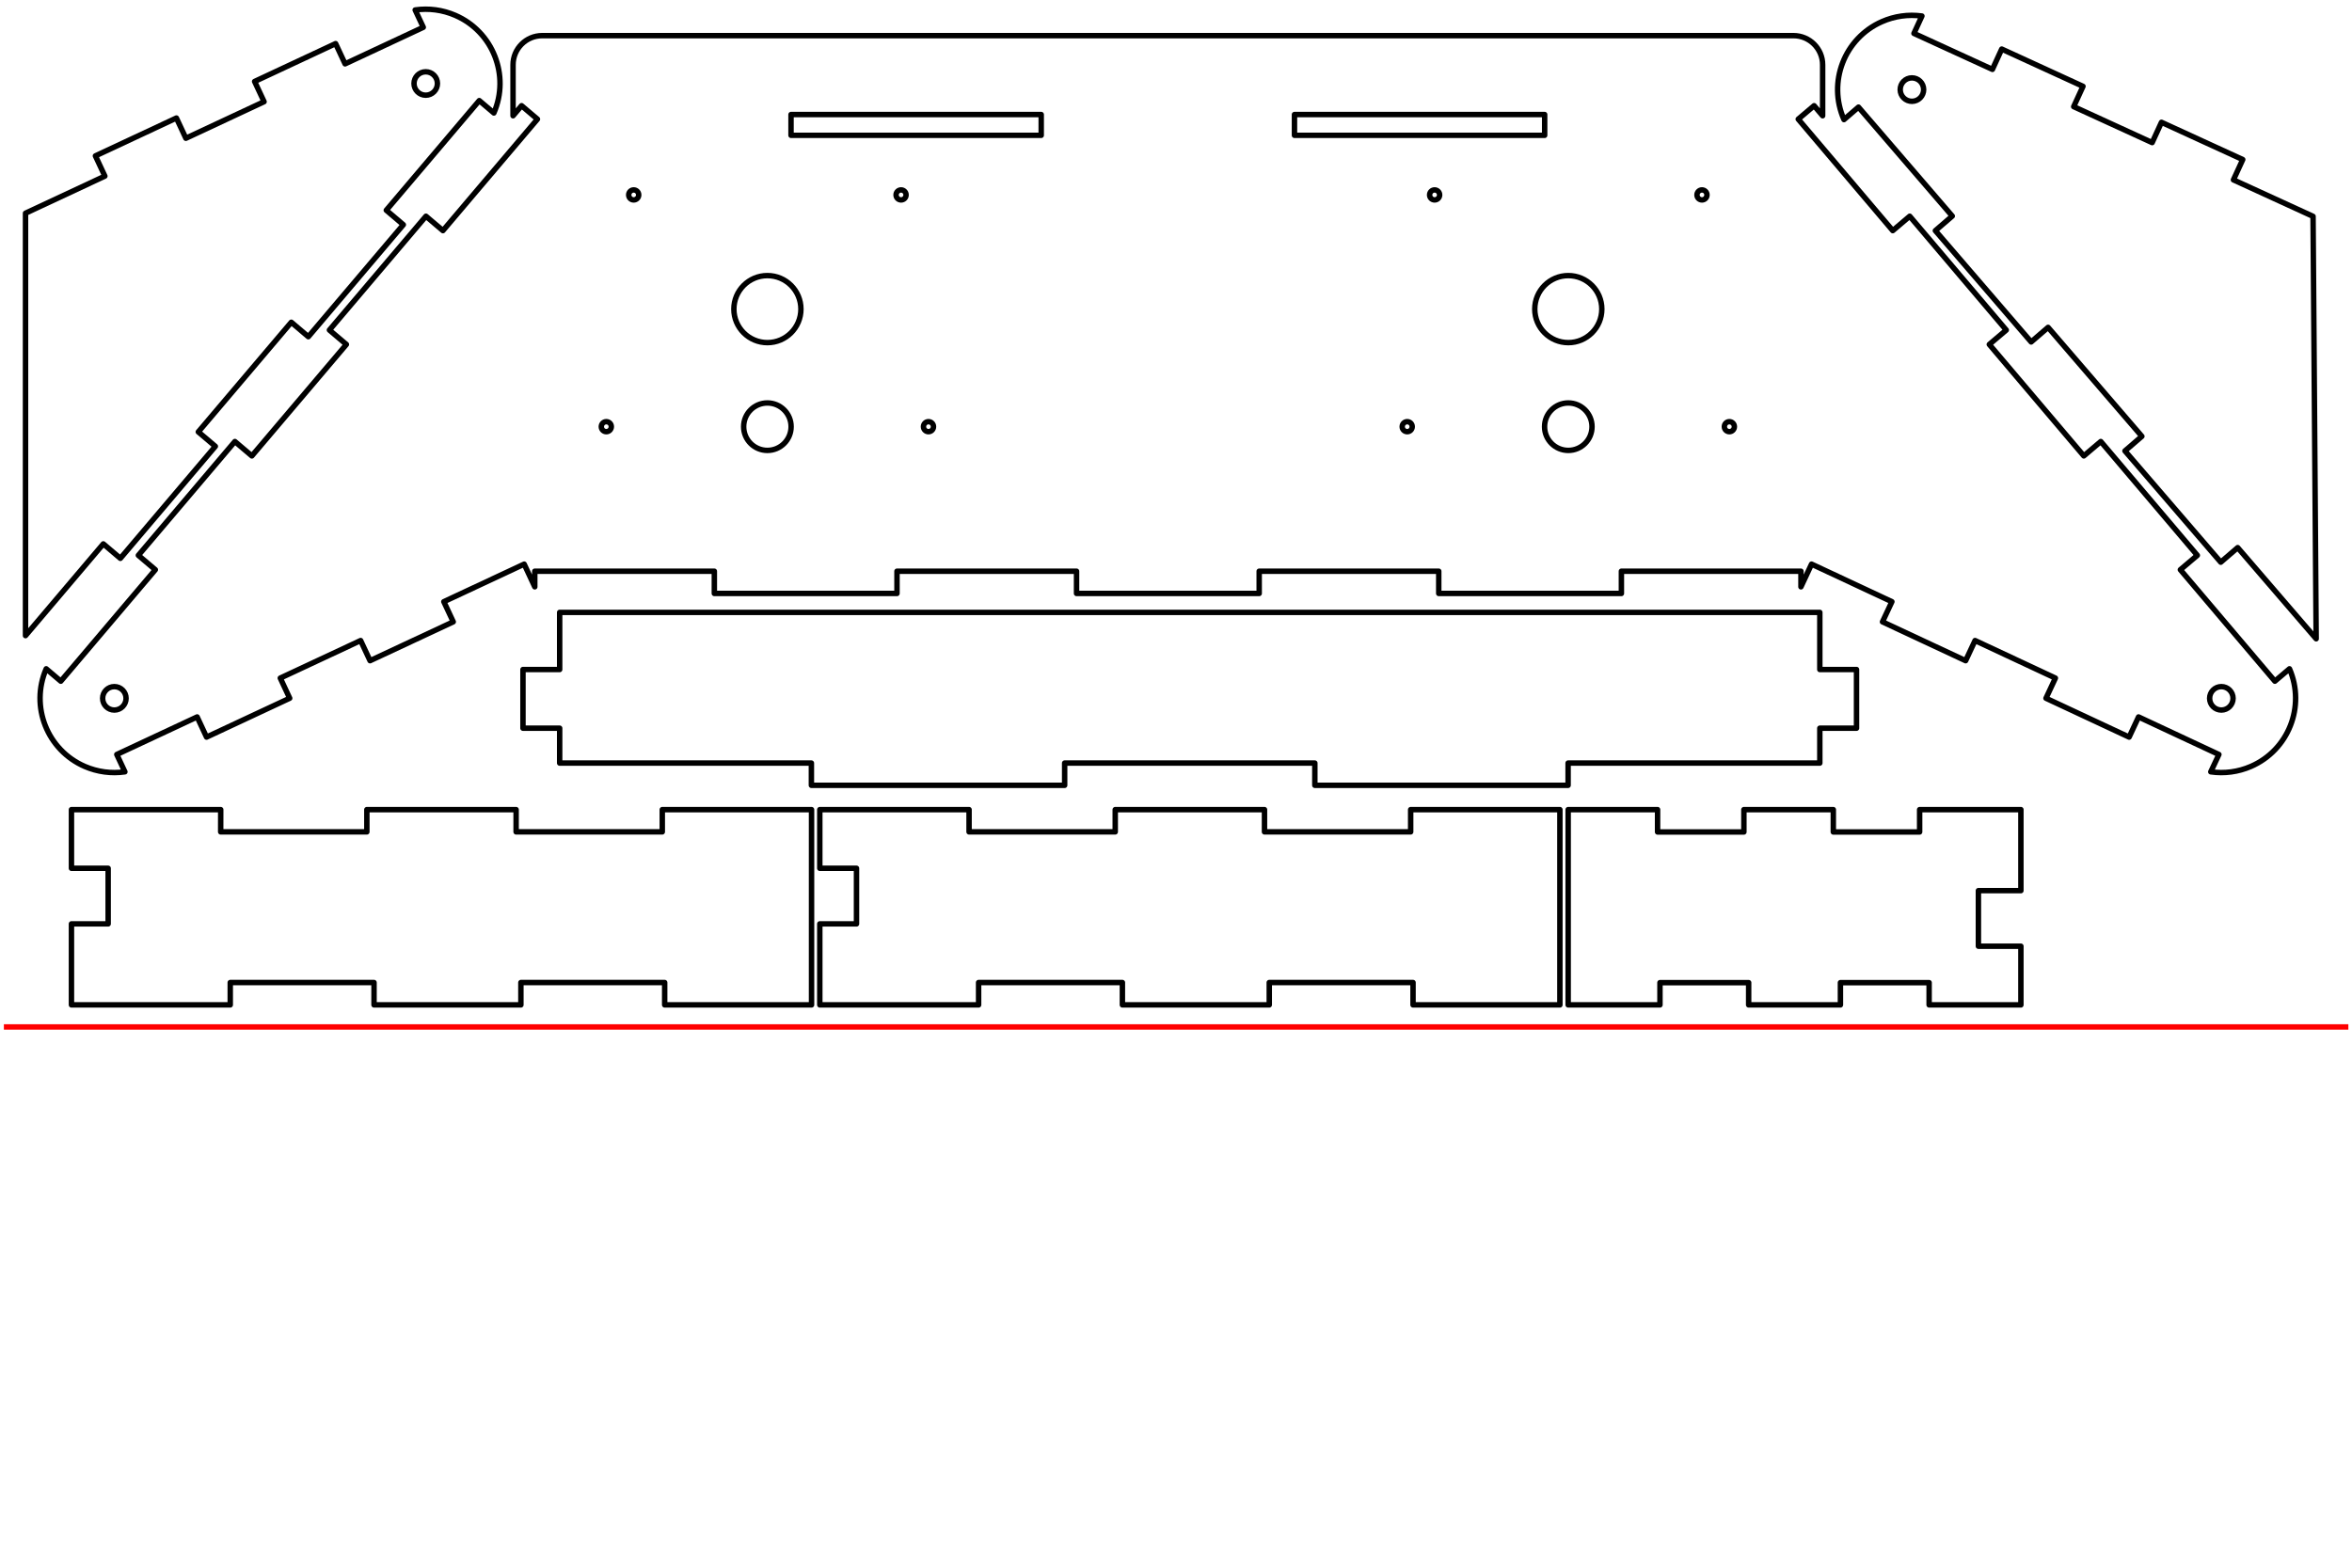 <?xml version="1.0" encoding="UTF-8" standalone="no"?>
<!-- Created with Inkscape (http://www.inkscape.org/) -->

<svg
   xmlns:dc="http://purl.org/dc/elements/1.1/"
   xmlns:cc="http://creativecommons.org/ns#"
   xmlns:rdf="http://www.w3.org/1999/02/22-rdf-syntax-ns#"
   xmlns:svg="http://www.w3.org/2000/svg"
   xmlns="http://www.w3.org/2000/svg"
   xmlns:sodipodi="http://sodipodi.sourceforge.net/DTD/sodipodi-0.dtd"
   xmlns:inkscape="http://www.inkscape.org/namespaces/inkscape"
   id="svg8574"
   version="1.1"
   inkscape:version="0.91 r13725"
   xml:space="preserve"
   width="24in"
   height="16in"
   viewBox="0 0 2160 1440"
   sodipodi:docname="rocker-cut3.svg"><defs
     id="defs8578"><clipPath
       clipPathUnits="userSpaceOnUse"
       id="clipPath8588"><path
         d="m 0,0 1224,0 0,792 L 0,792 0,0 Z"
         id="path8590"
         inkscape:connector-curvature="0" /></clipPath></defs><sodipodi:namedview
     pagecolor="#ffffff"
     bordercolor="#666666"
     borderopacity="1"
     objecttolerance="10"
     gridtolerance="10"
     guidetolerance="10"
     inkscape:pageopacity="0"
     inkscape:pageshadow="2"
     inkscape:window-width="1920"
     inkscape:window-height="1016"
     id="namedview8576"
     showgrid="false"
     inkscape:zoom="0.45098039"
     inkscape:cx="1063.1143"
     inkscape:cy="780.48763"
     inkscape:window-x="0"
     inkscape:window-y="27"
     inkscape:window-maximized="1"
     inkscape:current-layer="g8586"
     units="in" /><g
     id="g8582"
     inkscape:groupmode="layer"
     inkscape:label="Drawing 2 (1)"
     transform="matrix(1.25,0,0,-1.25,0,1440)"><g
       id="g8584"
       transform="matrix(10,0,0,10,-4080.065,-4428.226)"><g
         id="g8586"
         clip-path="url(#clipPath8588)"><path
           style="fill:none;stroke:#000000;stroke-width:0.4;stroke-linecap:round;stroke-linejoin:round;stroke-miterlimit:10;stroke-dasharray:none;stroke-opacity:1"
           d="m 511.647,498.528 0,-1.634 -10.739,0 0,1.634 -10.966,0 0,-1.634 -10.739,0 0,1.634 -10.966,0 0,-4.311 2.696,0 0,-4.084 -2.696,0 0,-5.953 11.667,0 0,1.642 10.564,0 0,-1.642 10.79,0 0,1.642 10.563,0 0,-1.642 10.79,0 0,14.348 z"
           id="path9753"
           inkscape:connector-curvature="0" /><path
           style="fill:none;stroke:#000000;stroke-width:0.4;stroke-linecap:round;stroke-linejoin:round;stroke-miterlimit:10;stroke-dasharray:none;stroke-opacity:1"
           d="m 529.963,484.18 0,1.634 6.516,0 0,-1.634 6.743,0 0,1.634 6.516,0 0,-1.634 6.743,0 0,4.311 -3.122,0 0,4.084 3.122,0 0,5.953 -7.44,0 0,-1.642 -6.342,0 0,1.642 -6.569,0 0,-1.642 -6.342,0 0,1.642 -6.569,0 0,-14.348 z"
           id="path9751"
           inkscape:connector-curvature="0" /><path
           style="fill:none;stroke:#000000;stroke-width:0.4;stroke-linecap:round;stroke-linejoin:round;stroke-miterlimit:10;stroke-dasharray:none;stroke-opacity:1"
           d="m 424.222,498.528 -10.966,0 0,-4.311 2.696,0 0,-4.084 -2.696,0 0,-5.953 11.667,0 0,1.642 10.563,0 0,-1.642 10.79,0 0,1.642 10.564,0 0,-1.642 10.79,0 0,14.348 -10.966,0 0,-1.634 -10.739,0 0,1.634 -10.966,0 0,-1.634 -10.739,0 z"
           id="path9749"
           inkscape:connector-curvature="0" /><path
           id="path9745"
           style="fill:none;stroke:#000000;stroke-width:0.4;stroke-linecap:round;stroke-linejoin:round;stroke-miterlimit:10;stroke-dasharray:none;stroke-opacity:1"
           d="m 437.639,541.51 -6.979,-8.23 -1.252,1.062 -6.832,-8.057 1.252,-1.062 -6.979,-8.23 -1.252,1.062 -5.716,-6.741 0,31.041 5.83,2.725 -0.695,1.487 5.951,2.782 0.695,-1.487 5.746,2.686 -0.695,1.487 5.951,2.782 0.695,-1.487 5.746,2.686 -0.596,1.274 c 0.999,0.143 2.017,0.007 2.943,-0.394 2.765,-1.197 4.037,-4.41 2.839,-7.176 l -1.073,0.91 -6.832,-8.057 z m 1.645,11.238 c -0.476,0 -0.861,-0.386 -0.861,-0.861 0,-0.476 0.386,-0.861 0.861,-0.861 0.476,0 0.861,0.386 0.861,0.861 0,0.476 -0.386,0.861 -0.861,0.861 z"
           inkscape:connector-curvature="0" /><path
           style="fill:none;stroke:#000000;stroke-width:0.4;stroke-linecap:round;stroke-linejoin:round;stroke-miterlimit:10;stroke-dasharray:none;stroke-opacity:1"
           d="m 323.142,533.016 0,5.953 3.122,0 0,4.084 -3.122,0 0,4.311 6.743,0 0,-1.634 6.516,0 0,1.634 6.743,0 0,-1.634 6.516,0 0,1.634 6.743,0 0,-14.348 -6.569,0 0,1.642 -6.342,0 0,-1.642 -6.569,0 0,1.642 -6.342,0 0,-1.642 z"
           id="path9743"
           inkscape:connector-curvature="0" /><path
           style="fill:none;stroke:#000000;stroke-width:0.4;stroke-linecap:round;stroke-linejoin:round;stroke-miterlimit:10;stroke-dasharray:none;stroke-opacity:1"
           d="m 473.671,301.564 0,-4.198 -3.122,0 0,-4.198 -13.306,0 0,1.634 -13.306,0 0,-1.634 -13.306,0 0,1.634 -13.306,0 0,-1.634 -13.306,0 0,1.634 -13.306,0 0,-1.634 -13.306,0 0,4.198 -3.122,0 0,4.198 3.122,0 0,4.198 10.634,0 0,-2.538 13.029,0 0,2.538 45.813,0 0,-2.538 13.029,0 0,2.538 10.634,0 0,-4.198 z"
           id="path9741"
           inkscape:connector-curvature="0" /><path
           id="path9737"
           style="fill:none;stroke:#000000;stroke-width:0.4;stroke-linecap:round;stroke-linejoin:round;stroke-miterlimit:10;stroke-dasharray:none;stroke-opacity:1"
           d="m 548.468,552.3 c 0.476,0.003 0.864,-0.379 0.868,-0.855 0.003,-0.476 -0.379,-0.864 -0.855,-0.868 -0.476,-0.003 -0.864,0.379 -0.868,0.855 -0.003,0.476 0.379,0.864 0.855,0.868 z m 29.706,-41.218 -5.766,6.699 -1.244,-1.071 -7.039,8.178 1.244,1.071 -6.891,8.007 -1.244,-1.071 -7.039,8.178 1.244,1.071 -6.891,8.007 -1.066,-0.917 c -1.218,2.757 0.03,5.979 2.787,7.196 0.923,0.408 1.941,0.551 2.94,0.415 l -0.586,-1.278 5.765,-2.643 0.684,1.492 5.971,-2.738 -0.684,-1.492 5.765,-2.643 0.684,1.492 5.971,-2.738 -0.684,-1.492 5.85,-2.682 z"
           inkscape:connector-curvature="0" /><path
           style="fill:none;stroke:#000000;stroke-width:0.4;stroke-linecap:round;stroke-linejoin:round;stroke-miterlimit:10;stroke-dasharray:none;stroke-opacity:1"
           d="m 544.404,508.823 -2.696,0 0,4.198 -92.583,0 0,-4.198 -2.696,0 0,-4.311 2.696,0 0,-2.563 18.494,0 0,-1.634 18.607,0 0,1.634 18.381,0 0,-1.634 18.607,0 0,1.634 18.494,0 0,2.563 2.696,0 z"
           id="path9735"
           inkscape:connector-curvature="0" /><path
           id="path9158"
           style="fill:none;stroke:#000000;stroke-width:0.4;stroke-linecap:round;stroke-linejoin:round;stroke-miterlimit:10;stroke-dasharray:none;stroke-opacity:1"
           d="m 466.123,549.606 0,-1.528 18.381,0 0,1.528 z m -30.929,-40.134 -0.692,1.481 -5.903,-2.759 0.692,-1.481 -6.109,-2.855 -0.692,1.481 -5.903,-2.759 0.596,-1.274 c -0.999,-0.143 -2.017,-0.007 -2.943,0.394 -2.765,1.197 -4.037,4.41 -2.839,7.176 l 1.073,-0.91 6.945,8.191 -1.247,1.057 7.092,8.364 1.247,-1.057 6.945,8.191 -1.247,1.057 7.092,8.364 1.247,-1.057 6.945,8.191 -1.166,0.988 -0.627,-0.739 0,3.745 c 0,1.183 0.959,2.143 2.143,2.143 l 91.929,0 c 1.183,0 2.143,-0.959 2.143,-2.143 l 0,-3.745 -0.627,0.739 -1.166,-0.988 6.945,-8.191 1.247,1.057 7.092,-8.364 -1.247,-1.057 6.945,-8.191 1.247,1.057 7.092,-8.364 -1.247,-1.057 6.945,-8.191 1.073,0.91 c 1.197,-2.766 -0.074,-5.978 -2.839,-7.176 -0.926,-0.401 -1.945,-0.537 -2.943,-0.394 l 0.596,1.274 -5.903,2.759 -0.692,-1.481 -6.109,2.855 0.692,1.481 -5.903,2.759 -0.692,-1.481 -6.109,2.855 0.692,1.481 -5.903,2.759 -0.779,-1.667 0,1.147 -13.192,0 0,-1.634 -13.419,0 0,1.634 -13.192,0 0,-1.634 -13.419,0 0,1.634 -13.192,0 0,-1.634 -13.419,0 0,1.634 -13.192,0 0,-1.147 -0.779,1.667 -5.903,-2.759 0.692,-1.481 z m 29.192,15.453 c 0.963,0 1.743,0.781 1.743,1.743 0,0.963 -0.781,1.743 -1.743,1.743 -0.963,0 -1.743,-0.781 -1.743,-1.743 0,-0.963 0.781,-1.743 1.743,-1.743 z m 58.842,0 c 0.963,0 1.743,0.781 1.743,1.743 0,0.963 -0.781,1.743 -1.743,1.743 -0.963,0 -1.743,-0.781 -1.743,-1.743 0,-0.963 0.781,-1.743 1.743,-1.743 z m 0,7.92 c 1.36,0 2.463,1.103 2.463,2.463 0,1.36 -1.103,2.463 -2.463,2.463 -1.36,0 -2.463,-1.103 -2.463,-2.463 0,-1.36 1.103,-2.463 2.463,-2.463 z m -68.664,10.486 c 0.204,0 0.369,0.165 0.369,0.368 0,0.204 -0.165,0.368 -0.369,0.368 -0.204,0 -0.368,-0.165 -0.368,-0.368 0,-0.204 0.165,-0.368 0.368,-0.368 z m 21.657,-17.031 c 0.204,0 0.369,0.165 0.369,0.369 0,0.204 -0.165,0.368 -0.369,0.368 -0.204,0 -0.368,-0.165 -0.368,-0.368 0,-0.204 0.165,-0.369 0.368,-0.369 z m -2.013,17.031 c 0.204,0 0.368,0.165 0.368,0.368 0,0.204 -0.165,0.368 -0.368,0.368 -0.204,0 -0.369,-0.165 -0.369,-0.368 0,-0.204 0.165,-0.368 0.369,-0.368 z m 58.842,0 c -0.204,0 -0.368,0.165 -0.368,0.368 0,0.204 0.165,0.368 0.368,0.368 0.204,0 0.368,-0.165 0.368,-0.368 0,-0.204 -0.165,-0.368 -0.368,-0.368 z m 2.013,-17.031 c -0.204,0 -0.369,0.165 -0.369,0.369 0,0.204 0.165,0.368 0.369,0.368 0.204,0 0.368,-0.165 0.368,-0.368 0,-0.204 -0.165,-0.369 -0.368,-0.369 z m -23.669,0 c -0.204,0 -0.369,0.165 -0.369,0.369 0,0.204 0.165,0.368 0.369,0.368 0.204,0 0.368,-0.165 0.368,-0.368 0,-0.204 -0.165,-0.369 -0.368,-0.369 z m 2.013,17.031 c -0.204,0 -0.368,0.165 -0.368,0.368 0,0.204 0.165,0.368 0.368,0.368 0.204,0 0.369,-0.165 0.369,-0.368 0,-0.204 -0.165,-0.368 -0.369,-0.368 z m -96.999,-37.486 c 0.476,0 0.861,0.386 0.861,0.861 0,0.476 -0.386,0.861 -0.861,0.861 -0.476,0 -0.861,-0.386 -0.861,-0.861 0,-0.476 0.386,-0.861 0.861,-0.861 z m 154.8,0 c -0.476,0 -0.861,0.386 -0.861,0.861 0,0.476 0.386,0.861 0.861,0.861 0.476,0 0.861,-0.386 0.861,-0.861 0,-0.476 -0.386,-0.861 -0.861,-0.861 z m -49.716,42.233 0,1.528 -18.381,0 0,-1.528 z m -57.105,-15.233 c 1.36,0 2.463,1.103 2.463,2.463 0,1.36 -1.103,2.463 -2.463,2.463 -1.36,0 -2.463,-1.103 -2.463,-2.463 0,-1.36 1.103,-2.463 2.463,-2.463 z m -11.835,-6.545 c 0.204,0 0.369,0.165 0.369,0.369 0,0.204 -0.165,0.368 -0.369,0.368 -0.204,0 -0.368,-0.165 -0.368,-0.368 0,-0.204 0.165,-0.369 0.368,-0.369 z"
           inkscape:connector-curvature="0" /><path
           style="fill:none;fill-rule:evenodd;stroke:#ff0000;stroke-width:0.399;stroke-linecap:butt;stroke-linejoin:miter;stroke-miterlimit:4;stroke-dasharray:none;stroke-opacity:1"
           d="m 408.292,482.558 172.247,0"
           id="path9792"
           inkscape:connector-curvature="0" /></g></g></g></svg>